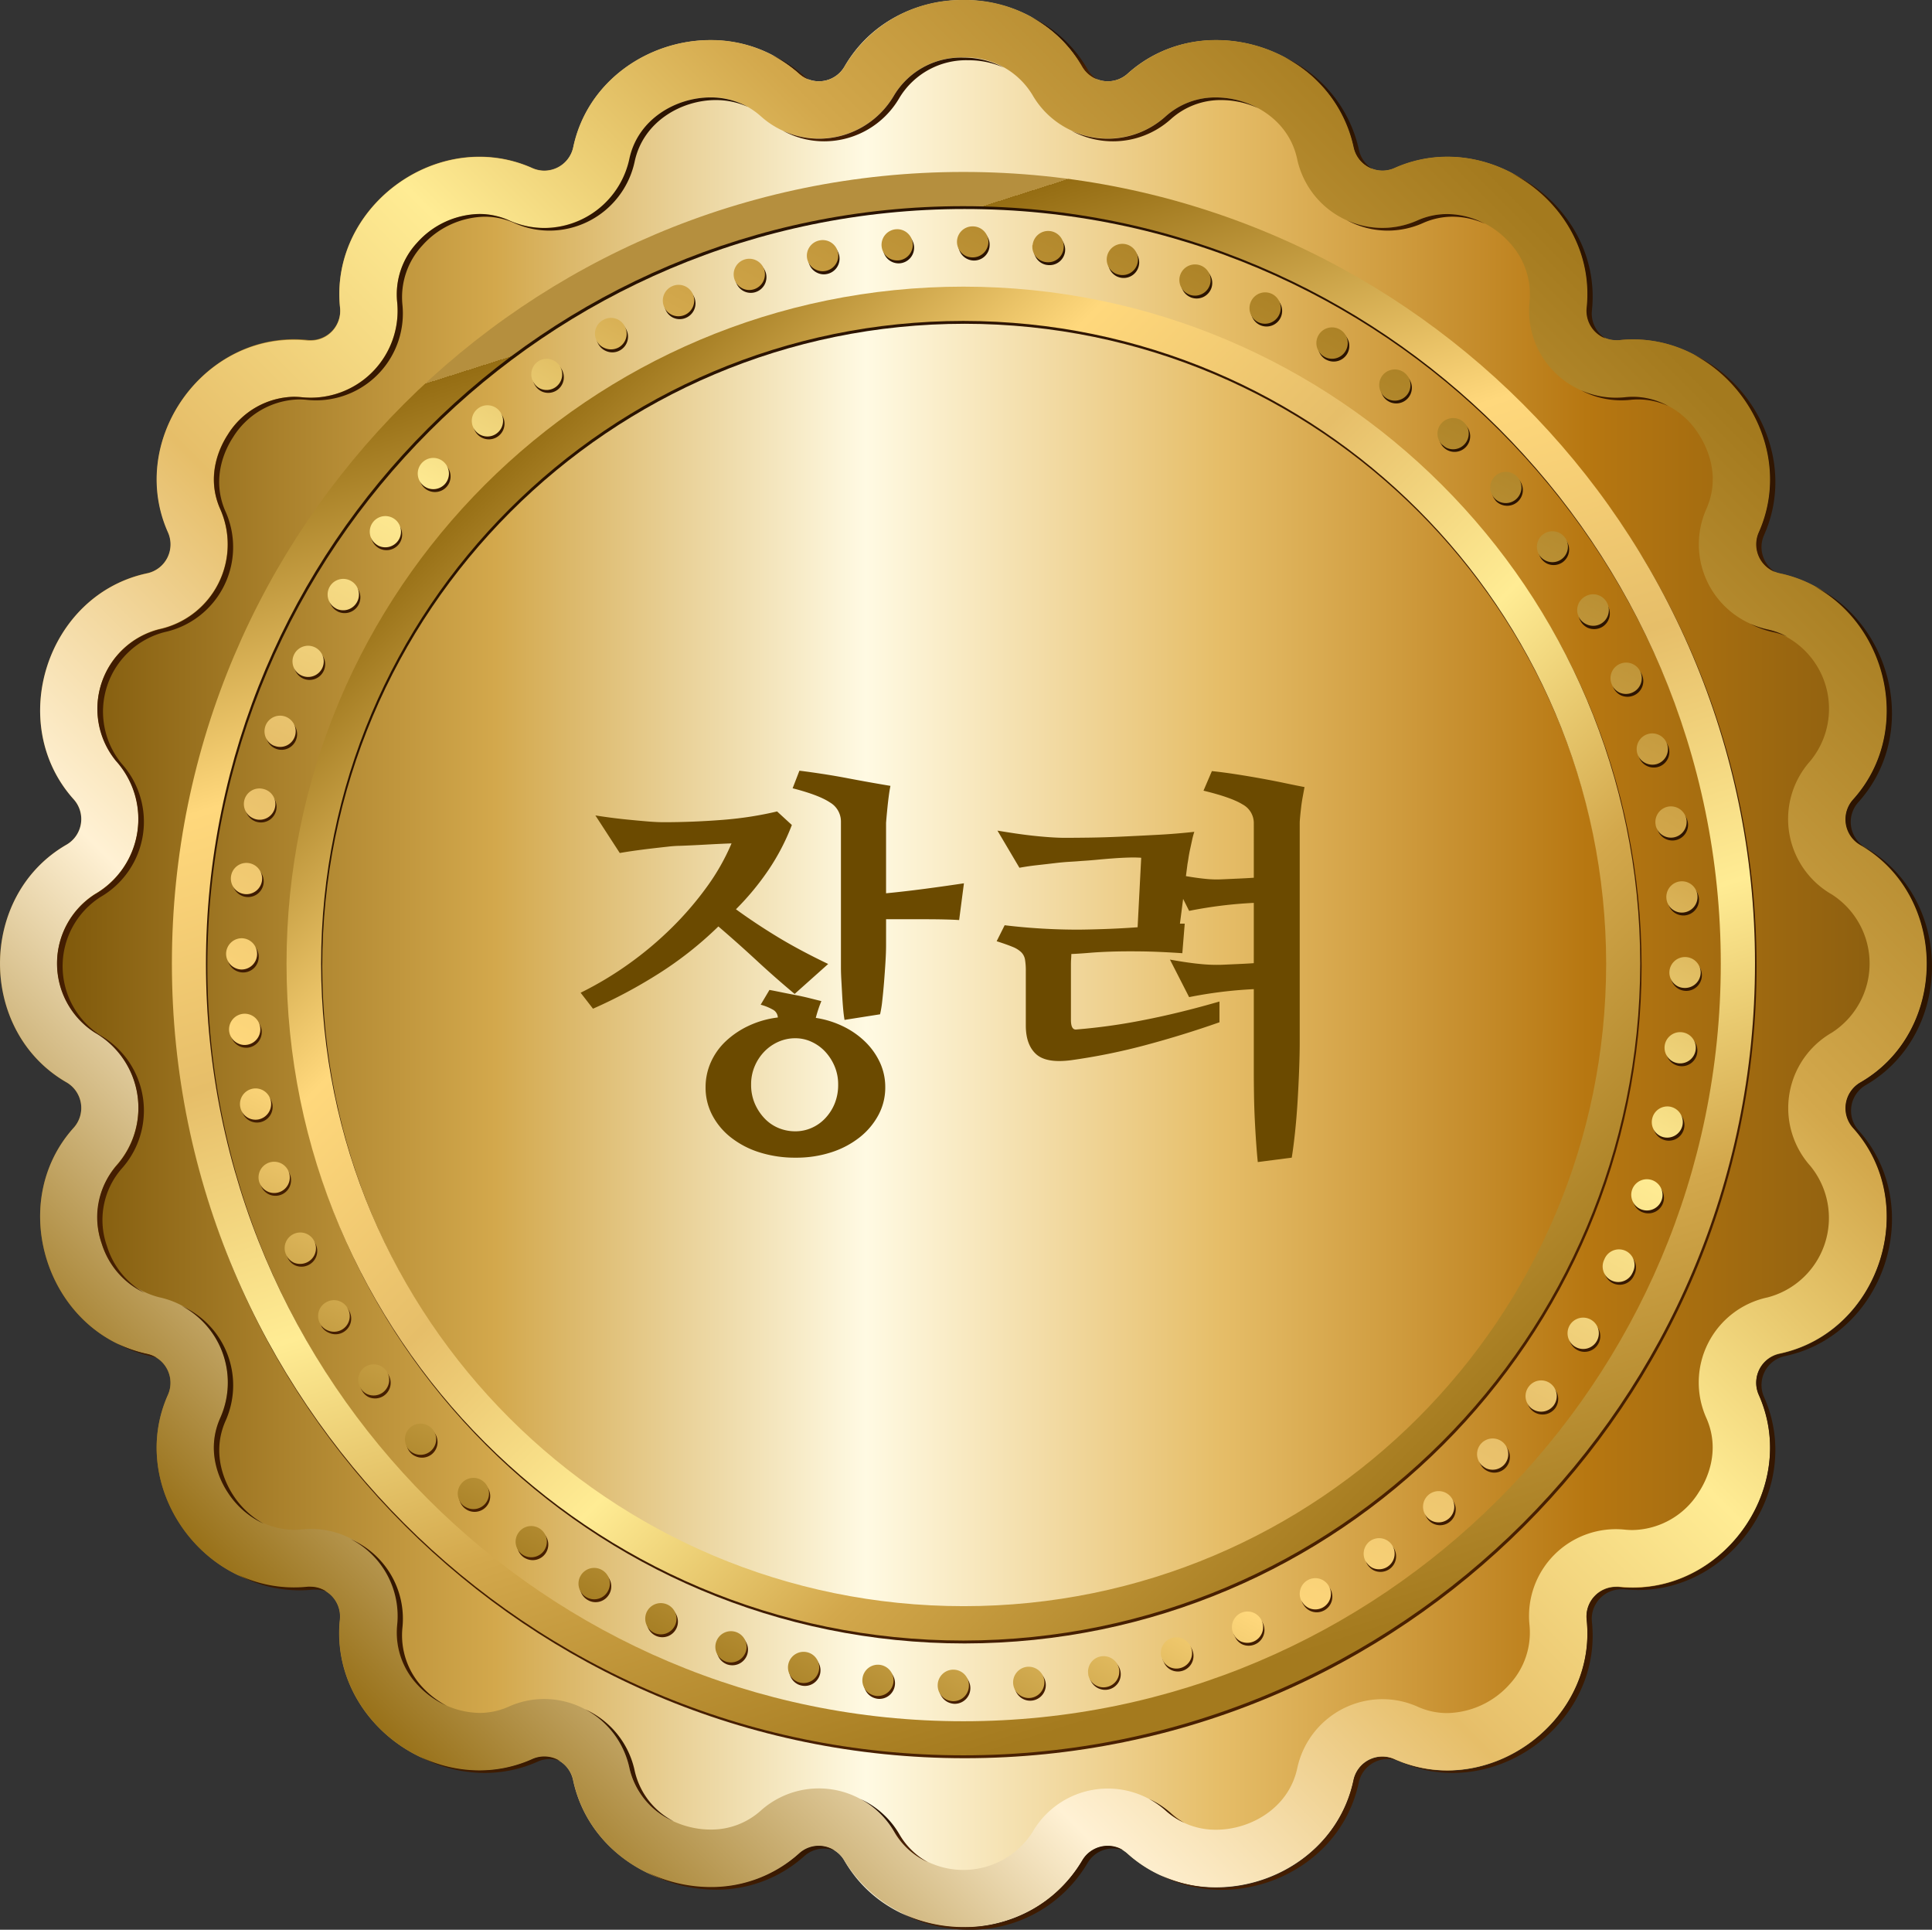 <svg xmlns="http://www.w3.org/2000/svg" xmlns:xlink="http://www.w3.org/1999/xlink" width="637.922" height="637.067" viewBox="0 0 637.922 637.067">
  <rect x="0" y="0" width="637.922" height="637.067" fill="#333333" stroke="none"/>
  <defs>
    <linearGradient id="linear-gradient" y1="0.5" x2="1" y2="0.5" gradientUnits="objectBoundingBox">
      <stop offset="0" stop-color="#724c00"/>
      <stop offset="0.26" stop-color="#d3a84c"/>
      <stop offset="0.45" stop-color="#fffae3"/>
      <stop offset="0.51" stop-color="#f7e6bb"/>
      <stop offset="0.63" stop-color="#e6be69"/>
      <stop offset="0.82" stop-color="#b77711"/>
      <stop offset="1" stop-color="#845a0f"/>
      <stop offset="1" stop-color="#956d13"/>
    </linearGradient>
    <linearGradient id="linear-gradient-2" x1="0.149" y1="0.851" x2="0.839" y2="0.161" gradientUnits="objectBoundingBox">
      <stop offset="0" stop-color="#b58f3e"/>
      <stop offset="0" stop-color="#956d13"/>
      <stop offset="0.23" stop-color="#fff1d4"/>
      <stop offset="0.41" stop-color="#e6be69"/>
      <stop offset="0.59" stop-color="#ffec94"/>
      <stop offset="0.77" stop-color="#d3a84c"/>
      <stop offset="1" stop-color="#a47a1e"/>
    </linearGradient>
    <linearGradient id="linear-gradient-3" x1="0.272" y1="0.632" x2="0.721" y2="0.373" gradientUnits="objectBoundingBox">
      <stop offset="0" stop-color="#492001"/>
      <stop offset="1" stop-color="#281201"/>
    </linearGradient>
    <linearGradient id="linear-gradient-4" x1="0.465" y1="0.537" x2="0.54" y2="0.457" xlink:href="#linear-gradient-3"/>
    <linearGradient id="linear-gradient-5" x1="0.42" y1="0.619" x2="0.579" y2="0.385" xlink:href="#linear-gradient-3"/>
    <linearGradient id="linear-gradient-6" x1="0.39" y1="0.588" x2="0.608" y2="0.416" xlink:href="#linear-gradient-3"/>
    <linearGradient id="linear-gradient-7" x1="0.04" y1="0.673" x2="0.95" y2="0.33" xlink:href="#linear-gradient-3"/>
    <linearGradient id="linear-gradient-8" x1="0.177" y1="1.35" x2="0.812" y2="-0.327" xlink:href="#linear-gradient-3"/>
    <linearGradient id="linear-gradient-9" x1="0.294" y1="1.642" x2="0.699" y2="-0.604" xlink:href="#linear-gradient-3"/>
    <linearGradient id="linear-gradient-10" x1="0.337" y1="0.967" x2="0.658" y2="0.05" xlink:href="#linear-gradient-3"/>
    <linearGradient id="linear-gradient-11" x1="0.22" y1="1.698" x2="0.772" y2="-0.653" xlink:href="#linear-gradient-3"/>
    <linearGradient id="linear-gradient-12" x1="0.255" y1="2.526" x2="0.736" y2="-1.487" xlink:href="#linear-gradient-3"/>
    <linearGradient id="linear-gradient-13" x1="-0.162" y1="0.842" x2="1.121" y2="0.1" xlink:href="#linear-gradient-3"/>
    <linearGradient id="linear-gradient-14" x1="0.219" y1="1.553" x2="0.771" y2="-0.803" xlink:href="#linear-gradient-3"/>
    <linearGradient id="linear-gradient-15" x1="0.257" y1="2.212" x2="0.735" y2="-1.846" xlink:href="#linear-gradient-3"/>
    <linearGradient id="linear-gradient-16" x1="0.295" y1="1.589" x2="0.698" y2="-0.55" xlink:href="#linear-gradient-3"/>
    <linearGradient id="linear-gradient-17" x1="0.178" y1="1.279" x2="0.811" y2="-0.397" xlink:href="#linear-gradient-3"/>
    <linearGradient id="linear-gradient-18" x1="-0.128" y1="0.916" x2="1.121" y2="0.176" xlink:href="#linear-gradient-3"/>
    <linearGradient id="linear-gradient-19" x1="0.485" y1="0.515" x2="0.563" y2="0.432" xlink:href="#linear-gradient-3"/>
    <linearGradient id="linear-gradient-20" x1="0.339" y1="0.936" x2="0.656" y2="0.057" xlink:href="#linear-gradient-3"/>
    <linearGradient id="linear-gradient-21" x1="0.407" y1="0.571" x2="0.628" y2="0.398" xlink:href="#linear-gradient-3"/>
    <linearGradient id="linear-gradient-22" x1="0.291" y1="0.619" x2="0.748" y2="0.359" xlink:href="#linear-gradient-3"/>
    <linearGradient id="linear-gradient-23" x1="0.417" y1="0.624" x2="0.581" y2="0.376" xlink:href="#linear-gradient-3"/>
    <linearGradient id="linear-gradient-24" x1="0.058" y1="0.665" x2="0.972" y2="0.322" xlink:href="#linear-gradient-3"/>
    <linearGradient id="linear-gradient-25" x1="0.646" y1="0.958" x2="0.363" y2="0.069" xlink:href="#linear-gradient-3"/>
    <linearGradient id="linear-gradient-26" x1="0.853" y1="0.853" x2="0.147" y2="0.147" xlink:href="#linear-gradient-3"/>
    <linearGradient id="linear-gradient-27" x1="0.243" y1="0.969" x2="0.759" y2="0.028" xlink:href="#linear-gradient-3"/>
    <linearGradient id="linear-gradient-28" x1="0.646" y1="0.958" x2="0.363" y2="0.069" gradientUnits="objectBoundingBox">
      <stop offset="0" stop-color="#a47a1e"/>
      <stop offset="0.23" stop-color="#d3a84c"/>
      <stop offset="0.41" stop-color="#ffec94"/>
      <stop offset="0.59" stop-color="#e6be69"/>
      <stop offset="0.77" stop-color="#ffd87c"/>
      <stop offset="1" stop-color="#956d13"/>
      <stop offset="1" stop-color="#b58f3e"/>
    </linearGradient>
    <linearGradient id="linear-gradient-29" x1="0.853" y1="0.853" x2="0.147" y2="0.147" xlink:href="#linear-gradient-28"/>
    <linearGradient id="linear-gradient-30" x1="0.243" y1="0.969" x2="0.759" y2="0.028" gradientUnits="objectBoundingBox">
      <stop offset="0" stop-color="#b58f3e"/>
      <stop offset="0" stop-color="#956d13"/>
      <stop offset="0.23" stop-color="#ffd87c"/>
      <stop offset="0.41" stop-color="#e6be69"/>
      <stop offset="0.59" stop-color="#ffec94"/>
      <stop offset="0.77" stop-color="#d3a84c"/>
      <stop offset="1" stop-color="#a47a1e"/>
    </linearGradient>
  </defs>
  <g id="그룹_555" data-name="그룹 555" transform="translate(13605 -4288.111)">
    <g id="그룹_554" data-name="그룹 554" transform="translate(0.136)">
      <path id="패스_514" data-name="패스 514" d="M614.19,357.326c29.319-16.868,29.319-61.6,0-78.485a9.755,9.755,0,0,1-2.359-14.934c22.65-25.1,8.868-67.648-24.246-74.636a9.773,9.773,0,0,1-6.882-13.48c13.8-30.88-12.416-67.063-46.116-63.5a9.755,9.755,0,0,1-10.642-10.642c3.547-33.7-32.618-59.915-63.5-46.116a9.755,9.755,0,0,1-13.48-6.935C439.873,15.52,397.3,1.774,372.278,24.353a9.773,9.773,0,0,1-14.952-2.377c-16.868-29.3-61.6-29.3-78.485,0a9.755,9.755,0,0,1-14.934,2.377C238.808,1.774,196.258,15.52,189.27,48.6a9.755,9.755,0,0,1-13.48,6.864c-30.88-13.781-67.063,12.5-63.5,46.116a9.755,9.755,0,0,1-10.642,10.642c-33.7-3.547-59.915,32.618-46.116,63.5A9.755,9.755,0,0,1,48.67,189.2c-33.15,7.059-46.9,49.61-24.317,74.707a9.755,9.755,0,0,1-2.377,14.934c-29.3,16.885-29.3,61.618,0,78.485a9.773,9.773,0,0,1,2.377,14.952C1.774,397.3,15.52,439.873,48.6,446.967a9.755,9.755,0,0,1,6.864,13.48c-13.782,30.862,12.5,67.063,46.116,63.5a9.755,9.755,0,0,1,10.642,10.642c-3.547,33.7,32.618,59.915,63.5,46.116a9.773,9.773,0,0,1,13.48,6.882c6.988,33.079,49.539,46.9,74.636,24.246a9.737,9.737,0,0,1,14.934,2.359c16.885,29.319,61.618,29.319,78.485,0a9.755,9.755,0,0,1,14.952-2.359c25.1,22.65,67.648,8.868,74.636-24.246a9.773,9.773,0,0,1,13.48-6.882c30.88,13.8,67.063-12.416,63.5-46.116a9.737,9.737,0,0,1,10.642-10.642c33.7,3.547,59.915-32.636,46.116-63.5a9.773,9.773,0,0,1,6.882-13.48c33.2-7.095,47.02-49.663,24.459-74.69a9.773,9.773,0,0,1,2.27-14.952Z" transform="translate(-13605.136 4288.118)" fill="url(#linear-gradient)"/>
      <path id="패스_515" data-name="패스 515" d="M318.092,18.946a25.754,25.754,0,0,1,22.827,12.416,28.68,28.68,0,0,0,43.97,7.041,24.53,24.53,0,0,1,16.637-6.243c11.174,0,23.962,6.988,26.783,20.362A28.84,28.84,0,0,0,456.386,75.26a28.375,28.375,0,0,0,11.721-2.535,24.051,24.051,0,0,1,9.793-2.094,28.379,28.379,0,0,1,20.592,9.525,25.133,25.133,0,0,1,6.563,19.4A28.663,28.663,0,0,0,536.574,131.1a25.959,25.959,0,0,1,2.607-.142A26.357,26.357,0,0,1,561,143.512c2.377,3.671,7.379,13.409,2.412,24.512a28.716,28.716,0,0,0,20.255,39.748,27.1,27.1,0,0,1,14.065,43.455,28.7,28.7,0,0,0,7.095,44.041,27.1,27.1,0,0,1,0,45.654,28.7,28.7,0,0,0-7.095,43.97,27.1,27.1,0,0,1-14.1,43.42,28.7,28.7,0,0,0-20.255,39.73c4.966,11.1,0,20.841-2.412,24.512a26.286,26.286,0,0,1-21.816,12.558,25.911,25.911,0,0,1-2.607-.124,28.663,28.663,0,0,0-31.518,31.518,25.169,25.169,0,0,1-6.563,19.51,28.379,28.379,0,0,1-20.592,9.525,23.781,23.781,0,0,1-9.786-2.109,28.378,28.378,0,0,0-11.657-2.485,28.822,28.822,0,0,0-28.077,22.739c-2.82,13.356-15.608,20.362-26.783,20.362a24.477,24.477,0,0,1-16.673-6.314,28.7,28.7,0,0,0-43.969,7.095,27.1,27.1,0,0,1-45.655,0,28.716,28.716,0,0,0-44.058-7.095,24.424,24.424,0,0,1-16.637,6.261c-11.156,0-23.945-6.988-26.765-20.362a28.822,28.822,0,0,0-28.1-22.739,28.486,28.486,0,0,0-11.653,2.483,23.643,23.643,0,0,1-9.773,2.111,28.379,28.379,0,0,1-20.592-9.525,25.1,25.1,0,0,1-6.563-19.51,28.539,28.539,0,0,0-31.536-31.518,25.632,25.632,0,0,1-2.607.124,26.286,26.286,0,0,1-21.8-12.558c-2.377-3.671-7.379-13.409-2.43-24.512a28.68,28.68,0,0,0-20.238-39.73,27.1,27.1,0,0,1-14.189-43.42,28.68,28.68,0,0,0-6.971-44.04,27.1,27.1,0,0,1,0-45.655A28.68,28.68,0,0,0,38.329,251.1a27.1,27.1,0,0,1,14.189-43.42,28.7,28.7,0,0,0,20.2-39.624c-4.949-11.1,0-20.841,2.43-24.512a26.3,26.3,0,0,1,21.8-12.558,25.681,25.681,0,0,1,2.607.142A28.716,28.716,0,0,0,131.128,99.6a25.062,25.062,0,0,1,6.563-19.4,28.237,28.237,0,0,1,20.592-9.525,23.909,23.909,0,0,1,9.773,2.057,28.5,28.5,0,0,0,11.653,2.5,28.84,28.84,0,0,0,28.1-22.739c2.82-13.374,15.608-20.362,26.765-20.362a24.477,24.477,0,0,1,16.637,6.243A28.7,28.7,0,0,0,295.265,31.4a25.754,25.754,0,0,1,22.827-12.416Zm0-18.943A44.7,44.7,0,0,0,278.84,21.979a9.755,9.755,0,0,1-14.934,2.377,43.331,43.331,0,0,0-29.337-11.139c-20.433,0-40.671,13.462-45.3,35.474a9.791,9.791,0,0,1-9.56,7.716,9.649,9.649,0,0,1-3.92-.851,42.693,42.693,0,0,0-17.506-3.742c-25.47,0-48.9,22.508-45.992,49.876a9.755,9.755,0,0,1-9.667,10.749H101.6a44.884,44.884,0,0,0-4.612-.248c-31.359-.142-54.683,34.143-41.522,63.6a9.755,9.755,0,0,1-6.864,13.48c-33.079,6.988-46.825,49.539-24.246,74.636a9.755,9.755,0,0,1-2.377,14.934c-29.3,16.885-29.3,61.618,0,78.485a9.773,9.773,0,0,1,2.377,14.952C1.774,397.308,15.52,439.876,48.6,446.971a9.755,9.755,0,0,1,6.864,13.48c-13.143,29.39,10.163,63.675,41.522,63.675a45.1,45.1,0,0,0,4.612-.231,6.858,6.858,0,0,1,1.029,0,9.773,9.773,0,0,1,9.667,10.766c-2.909,27.35,20.521,49.876,45.992,49.876a42.711,42.711,0,0,0,17.506-3.76,9.613,9.613,0,0,1,3.92-.834,9.773,9.773,0,0,1,9.56,7.716c4.629,21.923,24.832,35.474,45.3,35.474a43.349,43.349,0,0,0,29.337-11.21,9.755,9.755,0,0,1,14.934,2.359,46.009,46.009,0,0,0,78.485,0,9.773,9.773,0,0,1,14.952-2.359A43.313,43.313,0,0,0,401.6,623.062c20.433,0,40.688-13.462,45.318-35.474a9.755,9.755,0,0,1,13.48-6.882,42.567,42.567,0,0,0,17.506,3.76c25.47,0,48.9-22.526,45.992-49.876a9.755,9.755,0,0,1,9.649-10.766,6.907,6.907,0,0,1,1.046,0,44.777,44.777,0,0,0,4.594.231c31.376,0,54.683-34.285,41.522-63.728a9.773,9.773,0,0,1,6.882-13.48c33.079-6.971,46.9-49.539,24.335-74.565a9.773,9.773,0,0,1,2.359-14.952c29.319-16.868,29.319-61.6,0-78.485a9.755,9.755,0,0,1-2.359-14.934c22.65-25.1,8.868-67.648-24.246-74.636a9.773,9.773,0,0,1-6.882-13.48c13.161-29.443-10.163-63.746-41.522-63.746a44.819,44.819,0,0,0-4.594.248,10.343,10.343,0,0,1-1.047,0,9.755,9.755,0,0,1-9.649-10.749c2.8-27.315-20.61-49.823-46.08-49.823a42.568,42.568,0,0,0-17.506,3.742A9.7,9.7,0,0,1,446.968,48.6c-4.629-21.923-24.832-35.385-45.318-35.385a43.278,43.278,0,0,0-29.319,11.139,9.773,9.773,0,0,1-14.952-2.377A44.661,44.661,0,0,0,318.092,0Z" transform="translate(-13605.136 4288.115)" fill="url(#linear-gradient-2)"/>
      <path id="패스_516" data-name="패스 516" d="M97,341.492a29.744,29.744,0,0,1-8.106-6.208,25.151,25.151,0,0,1-6.563-19.51A28.645,28.645,0,0,0,65.32,286.49a28.556,28.556,0,0,1,15.271,28.379,25.1,25.1,0,0,0,6.563,19.511A29.442,29.442,0,0,0,97,341.492Z" transform="translate(-13554.599 4509.77)" fill="url(#linear-gradient-3)"/>
      <path id="패스_517" data-name="패스 517" d="M182.465,355.7a24.3,24.3,0,0,1-9.383-9.134A28.574,28.574,0,0,0,160.17,334.84a28.379,28.379,0,0,1,11.174,10.855A24.352,24.352,0,0,0,182.465,355.7Z" transform="translate(-13481.215 4547.177)" fill="url(#linear-gradient-4)"/>
      <path id="패스_518" data-name="패스 518" d="M225.518,342.7a23.849,23.849,0,0,1-4.31-3.1,28.66,28.66,0,0,0-7.308-4.771,28.624,28.624,0,0,1,5.5,3.867,23.656,23.656,0,0,0,6.119,4.009Z" transform="translate(-13439.646 4547.162)" fill="url(#linear-gradient-5)"/>
      <path id="패스_519" data-name="패스 519" d="M138.211,355.139a24.831,24.831,0,0,1-12.93-16.8,28.787,28.787,0,0,0-16.371-20.2,28.715,28.715,0,0,1,14.633,19.333,25.08,25.08,0,0,0,14.668,17.666Z" transform="translate(-13520.874 4534.257)" fill="url(#linear-gradient-6)"/>
      <path id="패스_520" data-name="패스 520" d="M60.884,314.947a28.238,28.238,0,0,1-10.11-9.507c-2.377-3.672-7.379-13.409-2.412-24.512A28.68,28.68,0,0,0,33.8,243.06a28.61,28.61,0,0,1,12.771,37c-4.949,11.1,0,20.841,2.43,24.512a28.13,28.13,0,0,0,11.884,10.376Z" transform="translate(-13578.985 4476.169)" fill="url(#linear-gradient-7)"/>
      <path id="패스_521" data-name="패스 521" d="M159.364,38.359A28.734,28.734,0,0,0,184.2,24.01a25.754,25.754,0,0,1,22.827-12.416,28.378,28.378,0,0,1,11.706,2.465,27.811,27.811,0,0,0-13.444-3.335,25.754,25.754,0,0,0-22.827,12.416A28.751,28.751,0,0,1,157.626,37.49a28.521,28.521,0,0,1-11.866-2.607A28.379,28.379,0,0,0,159.364,38.359Z" transform="translate(-13492.364 4296.407)" fill="url(#linear-gradient-8)"/>
      <path id="패스_522" data-name="패스 522" d="M307.572,75.949a28.935,28.935,0,0,0,3.03-.159,25.683,25.683,0,0,1,2.61-.142,24.141,24.141,0,0,1,9.95,2.2,24.282,24.282,0,0,0-11.706-3.068,25.958,25.958,0,0,0-2.607.142,28.379,28.379,0,0,1-14.509-2.27A28.379,28.379,0,0,0,307.572,75.949Z" transform="translate(-13377.41 4344.326)" fill="url(#linear-gradient-9)"/>
      <path id="패스_523" data-name="패스 523" d="M325.86,116.11a29.16,29.16,0,0,0,7.432,2.731,22.742,22.742,0,0,1,4.771,1.543,23.162,23.162,0,0,0-6.509-2.412,29.3,29.3,0,0,1-5.694-1.862Z" transform="translate(-13353.024 4377.95)" fill="url(#linear-gradient-10)"/>
      <path id="패스_524" data-name="패스 524" d="M213.214,32.622a28.518,28.518,0,0,0,19.135-7.375A24.548,24.548,0,0,1,249.007,19a29.478,29.478,0,0,1,12.1,2.678,29.638,29.638,0,0,0-13.852-3.547,24.53,24.53,0,0,0-16.673,6.243A28.574,28.574,0,0,1,211.4,31.753a28.822,28.822,0,0,1-11.955-2.625A28.822,28.822,0,0,0,213.214,32.622Z" transform="translate(-13450.825 4302.144)" fill="url(#linear-gradient-11)"/>
      <path id="패스_525" data-name="패스 525" d="M264.212,45.3a28.5,28.5,0,0,0,11.653-2.5,23.963,23.963,0,0,1,9.773-2.093,26.6,26.6,0,0,1,10.748,2.377,26.889,26.889,0,0,0-12.416-3.246,24.051,24.051,0,0,0-9.862,2.057,28.379,28.379,0,0,1-23.359,0A28.5,28.5,0,0,0,264.212,45.3Z" transform="translate(-13411.135 4318.941)" fill="url(#linear-gradient-12)"/>
      <path id="패스_526" data-name="패스 526" d="M39.534,412.81a26.729,26.729,0,0,1-12.416-15.431A25.754,25.754,0,0,1,31.942,371.8a28.7,28.7,0,0,0-6.988-44.04,27.1,27.1,0,0,1,0-45.655,28.7,28.7,0,0,0,6.988-44.04,27.1,27.1,0,0,1,14.189-43.42A28.716,28.716,0,0,0,66.281,154.9c-4.966-11.1,0-20.841,2.412-24.512a26.321,26.321,0,0,1,21.816-12.558,25.338,25.338,0,0,1,2.59.142,29.292,29.292,0,0,0,3.051.16,28.7,28.7,0,0,0,28.5-31.7,25.133,25.133,0,0,1,6.563-19.4,28.379,28.379,0,0,1,20.592-9.525A24.051,24.051,0,0,1,161.6,59.6a28.379,28.379,0,0,0,11.653,2.5,28.822,28.822,0,0,0,28.077-22.739C204.149,25.988,216.937,19,228.111,19a25.63,25.63,0,0,1,10.642,2.27,25.186,25.186,0,0,0-12.416-3.139c-11.156,0-23.945,6.988-26.765,20.362a28.84,28.84,0,0,1-28.1,22.739,28.5,28.5,0,0,1-11.635-2.536,23.909,23.909,0,0,0-9.773-2.093,28.237,28.237,0,0,0-20.592,9.525,25.062,25.062,0,0,0-6.563,19.4A28.68,28.68,0,0,1,91.378,117.1a25.677,25.677,0,0,0-2.607-.142,26.3,26.3,0,0,0-21.8,12.558c-2.377,3.672-7.379,13.409-2.465,24.512a28.7,28.7,0,0,1-20.238,39.748A27.1,27.1,0,0,0,30.08,237.2a28.68,28.68,0,0,1-6.971,44.04,27.1,27.1,0,0,0,0,45.655,28.68,28.68,0,0,1,7.077,43.97,25.842,25.842,0,0,0-4.824,25.576A26.446,26.446,0,0,0,39.534,412.81Z" transform="translate(-13596.922 4302.145)" fill="url(#linear-gradient-13)"/>
      <path id="패스_527" data-name="패스 527" d="M177.177,343.55a9.613,9.613,0,0,0-6.492,2.483,43.35,43.35,0,0,1-29.337,11.139,48.28,48.28,0,0,1-20.858-4.842,48.084,48.084,0,0,0,22.614,5.711A43.313,43.313,0,0,0,172.423,346.9a9.72,9.72,0,0,1,9.95-1.774,9.684,9.684,0,0,0-5.2-1.578Z" transform="translate(-13511.915 4553.916)" fill="url(#linear-gradient-14)"/>
      <path id="패스_528" data-name="패스 528" d="M119.177,326.93a9.615,9.615,0,0,0-3.92.834,42.71,42.71,0,0,1-17.506,3.76,45.424,45.424,0,0,1-19.51-4.487,45.778,45.778,0,0,0,21.284,5.321,42.907,42.907,0,0,0,17.506-3.742,9.418,9.418,0,0,1,7.325-.213,9.685,9.685,0,0,0-5.179-1.472Z" transform="translate(-13544.603 4541.058)" fill="url(#linear-gradient-15)"/>
      <path id="패스_529" data-name="패스 529" d="M68.312,297.032a6.841,6.841,0,0,0-1.029,0,45.138,45.138,0,0,1-4.612.231A42.94,42.94,0,0,1,44.35,293.13a42.941,42.941,0,0,0,20.078,5.09,44.792,44.792,0,0,0,4.594-.231,10.354,10.354,0,0,1,1.046,0,9.809,9.809,0,0,1,3.388.621,9.614,9.614,0,0,0-5.144-1.579Z" transform="translate(-13570.823 4514.907)" fill="url(#linear-gradient-16)"/>
      <path id="패스_530" data-name="패스 530" d="M236.009,343.55a9.737,9.737,0,0,0-8.46,4.842,44.644,44.644,0,0,1-39.234,21.994A47.27,47.27,0,0,1,167.74,365.7a47.162,47.162,0,0,0,22.313,5.552A44.679,44.679,0,0,0,229.3,349.261a9.791,9.791,0,0,1,11.83-4.239,9.6,9.6,0,0,0-5.126-1.472Z" transform="translate(-13475.358 4553.916)" fill="url(#linear-gradient-17)"/>
      <path id="패스_531" data-name="패스 531" d="M448.831,273.828c29.3-16.868,29.3-61.6,0-78.485a9.755,9.755,0,0,1-2.377-14.934c20.255-22.437,11.352-58.8-14.4-71.249,24.406,13.214,32.458,48.457,12.664,70.38a9.755,9.755,0,0,0,2.359,14.934c29.319,16.885,29.319,61.618,0,78.485a9.773,9.773,0,0,0-2.359,14.952c22.65,25.1,8.868,67.648-24.246,74.636a9.773,9.773,0,0,0-6.882,13.48c13.161,29.443-10.145,63.728-41.522,63.728a44.773,44.773,0,0,1-4.594-.231,6.9,6.9,0,0,0-1.047,0,9.755,9.755,0,0,0-9.649,10.766c2.909,27.35-20.521,49.876-45.991,49.876a42.567,42.567,0,0,1-17.506-3.76,9.755,9.755,0,0,0-13.48,6.882c-4.629,21.923-24.832,35.474-45.318,35.474A44.341,44.341,0,0,1,216,534.56a44.092,44.092,0,0,0,20.238,4.878c20.433,0,40.67-13.462,45.3-35.473a9.791,9.791,0,0,1,9.56-7.716,9.366,9.366,0,0,1,3.92.851,42.975,42.975,0,0,0,17.506,3.742c25.47,0,48.9-22.508,45.991-49.876a9.755,9.755,0,0,1,9.667-10.748h1.029a44.878,44.878,0,0,0,4.612.231c31.359,0,54.665-34.285,41.522-63.728a9.755,9.755,0,0,1,6.864-13.48c33.079-6.988,46.914-49.539,24.246-74.637a9.773,9.773,0,0,1,2.377-14.775Z" transform="translate(-13438.021 4372.573)" fill="url(#linear-gradient-18)"/>
      <path id="패스_532" data-name="패스 532" d="M208.841,19.554a9.649,9.649,0,0,0,5,4.221,9.49,9.49,0,0,1-3.246-3.352A42.888,42.888,0,0,0,191.92,3.13a42.817,42.817,0,0,1,16.921,16.424Z" transform="translate(-13456.65 4290.54)" fill="url(#linear-gradient-19)"/>
      <path id="패스_533" data-name="패스 533" d="M31.694,253.478a43.281,43.281,0,0,1-9.844-3.388,42.8,42.8,0,0,0,11.582,4.257,9.263,9.263,0,0,1,1.454.443,9.632,9.632,0,0,0-3.193-1.312Z" transform="translate(-13588.23 4481.608)" fill="url(#linear-gradient-20)"/>
      <path id="패스_534" data-name="패스 534" d="M261.9,40.336a9.684,9.684,0,0,0,6.155,7.095,9.649,9.649,0,0,1-4.417-6.208A43.987,43.987,0,0,0,239.2,10.68a43.881,43.881,0,0,1,22.7,29.656Z" transform="translate(-13420.071 4296.381)" fill="url(#linear-gradient-21)"/>
      <path id="패스_535" data-name="패스 535" d="M306.217,76.684a9.738,9.738,0,0,0,6.261,10.145,9.7,9.7,0,0,1-4.523-9.241c2.129-20.06-9.9-37.513-26.605-45.388C297.136,40.412,308.274,57.333,306.217,76.684Z" transform="translate(-13387.461 4313.031)" fill="url(#linear-gradient-22)"/>
      <path id="패스_536" data-name="패스 536" d="M152.759,16.446a10.037,10.037,0,0,0,3.1,1.88,12.413,12.413,0,0,1-1.366-1.011A42.267,42.267,0,0,0,143.66,10.22a42.249,42.249,0,0,1,9.1,6.226Z" transform="translate(-13493.988 4296.025)" fill="url(#linear-gradient-23)"/>
      <path id="패스_537" data-name="패스 537" d="M336.754,124.727a9.773,9.773,0,0,0,5.427,13.037A9.755,9.755,0,0,1,338.51,125.6c10.411-23.306-2.022-49.663-23.2-59.6C335.406,76.642,346.881,102.077,336.754,124.727Z" transform="translate(-13361.187 4339.181)" fill="url(#linear-gradient-24)"/>
      <path id="패스_538" data-name="패스 538" d="M293.617,555.292c-144.129,0-261.387-117.276-261.387-261.405S149.488,32.5,293.617,32.5,555.058,149.758,555.058,293.887,437.764,555.292,293.617,555.292Zm0-511.441c-137.85,0-250.089,112.168-250.089,250.089S155.7,544.029,293.617,544.029,543.706,431.862,543.706,293.94,431.5,43.852,293.617,43.852Z" transform="translate(-13580.2 4313.263)" fill="url(#linear-gradient-25)"/>
      <path id="패스_539" data-name="패스 539" d="M277.084,500.857C153.657,500.857,53.6,400.8,53.6,277.374S153.657,53.89,277.084,53.89,500.568,153.947,500.568,277.374C500.411,400.736,400.446,500.7,277.084,500.857Zm0-435.669c-117.167,0-212.15,94.983-212.15,212.15s94.983,212.15,212.15,212.15,212.15-94.983,212.15-212.15c-.127-117.115-95.035-212.023-212.15-212.15Z" transform="translate(-13563.666 4329.812)" fill="url(#linear-gradient-26)"/>
      <path id="패스_540" data-name="패스 540" d="M183.748,507.04Zm-2.519-6.846a5.161,5.161,0,0,1,6.846-2.519h0a5.179,5.179,0,0,1,2.536,6.846h0a5.144,5.144,0,0,1-6.846,2.519h0a5.179,5.179,0,0,1-2.536-6.846Zm-20.007-5a5.126,5.126,0,0,1-1.774-7.095h0a5.144,5.144,0,0,1,7.095-1.774h0a5.126,5.126,0,0,1,1.774,7.095h0a5.144,5.144,0,0,1-6.58,2.057h0Zm42.959,14.775a5.161,5.161,0,0,1,6.545-3.228h0a5.179,5.179,0,0,1,3.21,6.563h0a5.179,5.179,0,0,1-6.545,3.21h0a2.466,2.466,0,0,1-.5-.213h0A5.162,5.162,0,0,1,204.181,509.967Zm-64.136-28.911A5.144,5.144,0,0,1,139,473.837h0a5.108,5.108,0,0,1,7.2-1.046h0a5.144,5.144,0,0,1,1.046,7.219h0a5.126,5.126,0,0,1-6.279,1.579h0a4.313,4.313,0,0,1-.922-.532Zm87.921,36.254a5.161,5.161,0,0,1,6.172-3.9h0a5.179,5.179,0,0,1,3.884,6.19h0a5.161,5.161,0,0,1-6.172,3.867h0a5.828,5.828,0,0,1-1.029-.337h0A5.144,5.144,0,0,1,227.966,517.31ZM120.445,464.756a5.179,5.179,0,0,1-.3-7.29h0a5.2,5.2,0,0,1,7.29-.284h0a5.161,5.161,0,0,1,.3,7.29h0a5.179,5.179,0,0,1-5.96,1.188h0A5.888,5.888,0,0,1,120.445,464.756ZM252.5,522.081a5.126,5.126,0,0,1,5.711-4.505h0a5.161,5.161,0,0,1,4.505,5.747h0A5.161,5.161,0,0,1,257,527.846h0a5.8,5.8,0,0,1-1.543-.443h0A5.161,5.161,0,0,1,252.5,522.081ZM102.673,446.5a5.179,5.179,0,0,1,.479-7.272h0a5.161,5.161,0,0,1,7.29.479h0a5.179,5.179,0,0,1-.479,7.272h0a5.162,5.162,0,0,1-5.569.78h0a4.9,4.9,0,0,1-1.72-1.259Zm174.654,77.758a5.144,5.144,0,0,1,5.232-5.073h0a5.126,5.126,0,0,1,5.073,5.232h0a5.162,5.162,0,0,1-5.215,5.09h0a5.5,5.5,0,0,1-2.093-.5h0A5.179,5.179,0,0,1,277.328,524.263Zm-190.4-97.854a5.161,5.161,0,0,1,1.259-7.095h0a5.144,5.144,0,0,1,7.095,1.242h0a5.161,5.161,0,0,1-1.242,7.2h0a5.179,5.179,0,0,1-5.144.461h0A5.108,5.108,0,0,1,86.923,426.409Zm215.325,97.375a5.161,5.161,0,0,1,4.682-5.6h0a5.144,5.144,0,0,1,5.587,4.647h0a5.144,5.144,0,0,1-4.665,5.623h0a5.055,5.055,0,0,1-2.625-.443h0a5.179,5.179,0,0,1-2.98-4.168ZM73.443,404.859a5.144,5.144,0,0,1,1.969-7.095h0a5.126,5.126,0,0,1,7.095,1.987h0a5.161,5.161,0,0,1-1.969,7.095h0a5.144,5.144,0,0,1-4.683.177h0a5.161,5.161,0,0,1-2.483-2.111ZM327.079,520.733a5.161,5.161,0,0,1,4.044-6.066h0a5.161,5.161,0,0,1,6.066,4.062h0a5.144,5.144,0,0,1-4.044,6.066h0a5.2,5.2,0,0,1-3.175-.372h0a5.2,5.2,0,0,1-2.962-3.636ZM62.127,382.067a5.161,5.161,0,0,1,2.661-6.793h0a5.144,5.144,0,0,1,6.775,2.7h0a5.161,5.161,0,0,1-2.7,6.775h0a5.179,5.179,0,0,1-4.2,0h0A5.126,5.126,0,0,1,62.127,382.067ZM351.237,515.2a5.144,5.144,0,0,1,3.388-6.456h0a5.179,5.179,0,0,1,6.456,3.423h0a5.143,5.143,0,0,1-3.388,6.438h0a5.108,5.108,0,0,1-3.707-.248h0a5.09,5.09,0,0,1-2.678-3.175ZM53.258,358.176a5.179,5.179,0,0,1,3.405-6.474h0a5.161,5.161,0,0,1,6.438,3.405h0a5.144,5.144,0,0,1-3.388,6.456h0a5.162,5.162,0,0,1-3.689-.248h0a5.09,5.09,0,0,1-2.714-3.157ZM374.845,507.165a5.144,5.144,0,0,1,2.7-6.776h0a5.179,5.179,0,0,1,6.775,2.714h0a5.144,5.144,0,0,1-2.7,6.776h0a5.179,5.179,0,0,1-4.2,0h0a5,5,0,0,1-2.519-2.785ZM47.051,333.468h0a5.126,5.126,0,0,1,4.026-6.066h0a5.161,5.161,0,0,1,6.084,4.062h0a5.161,5.161,0,0,1-4.062,6.048h0a5.144,5.144,0,0,1-3.157-.372h0a5.126,5.126,0,0,1-2.891-3.671ZM397.512,496.647a5.126,5.126,0,0,1,1.987-7.006h0a5.126,5.126,0,0,1,7.006,1.987h0a5.144,5.144,0,0,1-1.987,7.006h0a5.144,5.144,0,0,1-4.683.177h0a5.162,5.162,0,0,1-2.324-2.235ZM43.361,308.264a5.2,5.2,0,0,1,4.665-5.623h0a5.179,5.179,0,0,1,5.623,4.665h0a5.2,5.2,0,0,1-4.665,5.587h0a5.179,5.179,0,0,1-2.625-.461h0A5.215,5.215,0,0,1,43.361,308.264ZM418.9,483.77a5.2,5.2,0,0,1,1.259-7.2h0a5.144,5.144,0,0,1,7.095,1.259h0a5.144,5.144,0,0,1-1.224,7.183h0a5.179,5.179,0,0,1-5.144.461h0a5.553,5.553,0,0,1-1.987-1.7ZM42.35,282.83h0a5.179,5.179,0,0,1,5.232-5.108h0a5.144,5.144,0,0,1,5.073,5.321h0a5.144,5.144,0,0,1-5.215,5.02h0a5.321,5.321,0,0,1-2.093-.479h0A5.144,5.144,0,0,1,42.35,282.83ZM438.857,468.782a5.144,5.144,0,0,1,.479-7.272h0a5.179,5.179,0,0,1,7.29.479h0a5.144,5.144,0,0,1-.5,7.272h0a5.144,5.144,0,0,1-5.552.816h0A4.842,4.842,0,0,1,438.857,468.782ZM44.018,257.4a5.179,5.179,0,0,1,5.729-4.523h0a5.161,5.161,0,0,1,4.523,5.729h0a5.161,5.161,0,0,1-5.747,4.523h0a4.682,4.682,0,0,1-1.543-.443h0a5.144,5.144,0,0,1-2.962-5.286Zm413.09,194.413a5.2,5.2,0,0,1-.284-7.29h0a5.144,5.144,0,0,1,7.29-.3h0a5.161,5.161,0,0,1,.3,7.29h0a5.126,5.126,0,0,1-5.96,1.188h0A5.323,5.323,0,0,1,457.108,451.808ZM48.363,232.28a5.144,5.144,0,0,1,6.172-3.867h0a5.126,5.126,0,0,1,3.884,6.155h0a5.144,5.144,0,0,1-6.19,3.831h0a4.293,4.293,0,0,1-1.011-.355h0a5.144,5.144,0,0,1-2.856-5.764ZM473.5,432.989a5.179,5.179,0,0,1-1.046-7.236h0a5.179,5.179,0,0,1,7.219-1.047h0a5.215,5.215,0,0,1,1.047,7.237h0a5.2,5.2,0,0,1-6.314,1.579h0A4.648,4.648,0,0,1,473.5,432.989ZM55.3,207.732a5.161,5.161,0,0,1,6.563-3.21h0a5.144,5.144,0,0,1,3.193,6.545h0a5.126,5.126,0,0,1-6.527,3.21h0l-.5-.2h0a5.179,5.179,0,0,1-2.731-6.3ZM487.793,412.557a5.179,5.179,0,0,1-1.774-7.095h0a5.161,5.161,0,0,1,7.095-1.774h0a5.161,5.161,0,0,1,1.774,7.095h0a5.161,5.161,0,0,1-6.58,2.057h0ZM64.787,184.142a5.161,5.161,0,0,1,6.811-2.5h0a5.144,5.144,0,0,1,2.519,6.846h0a5.161,5.161,0,0,1-6.846,2.519h0a5.179,5.179,0,0,1-2.483-6.864Zm432.565,199.7.106-.213h0a1.614,1.614,0,0,1,.124-.248h0a5.161,5.161,0,0,1,6.829-2.554h0a5.2,5.2,0,0,1,2.536,6.864h0l-.124.231h0a1.046,1.046,0,0,1-.106.248h0a5.161,5.161,0,0,1-6.846,2.519h0a5.179,5.179,0,0,1-2.519-6.846ZM78.391,168.676a5.179,5.179,0,0,1-1.774-7.095h0a5.144,5.144,0,0,1,7.095-1.774h0a5.179,5.179,0,0,1,1.774,7.095h0a5.2,5.2,0,0,1-6.616,2.057h0Zm428.2,192.107a5.2,5.2,0,0,1,6.563-3.228h0a5.179,5.179,0,0,1,3.228,6.545h0a5.161,5.161,0,0,1-6.563,3.21h0l-.5-.177h0a5.2,5.2,0,0,1-2.732-6.35ZM91.783,147.622a5.144,5.144,0,0,1-1.046-7.219h0a5.161,5.161,0,0,1,7.219-1.046h0A5.179,5.179,0,0,1,99,146.575h0a5.179,5.179,0,0,1-6.314,1.6h0A4.735,4.735,0,0,1,91.783,147.622Zm421.444,189.66a5.144,5.144,0,0,1,6.155-3.884h0a5.144,5.144,0,0,1,3.9,6.172h0a5.144,5.144,0,0,1-6.155,3.9h0a7.766,7.766,0,0,1-1.029-.355h0a5.179,5.179,0,0,1-2.873-5.835ZM107.356,128.094a5.179,5.179,0,0,1-.3-7.29h0a5.144,5.144,0,0,1,7.29-.266h0a5.126,5.126,0,0,1,.3,7.254h0a5.161,5.161,0,0,1-5.96,1.188h0A4.843,4.843,0,0,1,107.356,128.094ZM517.413,313.266h0a5.144,5.144,0,0,1,5.729-4.523h0a5.144,5.144,0,0,1,4.505,5.729h0a5.126,5.126,0,0,1-5.711,4.505h0a5.217,5.217,0,0,1-1.579-.443h0a5.162,5.162,0,0,1-3-5.268ZM124.791,110.321a5.126,5.126,0,0,1,.479-7.29h0a5.161,5.161,0,0,1,7.272.479h0a5.144,5.144,0,0,1-.5,7.272h0a5.126,5.126,0,0,1-5.552.8h0A5.127,5.127,0,0,1,124.791,110.321ZM518.85,288.913a5.161,5.161,0,0,1,5.215-5.09h0a5.161,5.161,0,0,1,5.108,5.215h0a5.179,5.179,0,0,1-5.215,5.108h0a5.321,5.321,0,0,1-2.111-.479h0a5.179,5.179,0,0,1-3-4.753ZM144.035,94.447a5.126,5.126,0,0,1,1.242-7.095h0a5.126,5.126,0,0,1,7.183,1.224h0a5.161,5.161,0,0,1-1.242,7.2h0a5.161,5.161,0,0,1-5.144.461h0A5.321,5.321,0,0,1,144.035,94.447ZM517.927,264.561a5.2,5.2,0,0,1,4.647-5.64h0a5.179,5.179,0,0,1,5.623,4.665h0a5.179,5.179,0,0,1-4.647,5.64h0a5.32,5.32,0,0,1-2.661-.461h0a5.2,5.2,0,0,1-2.962-4.2ZM164.858,80.719a5.144,5.144,0,0,1,1.969-7.095h0a5.161,5.161,0,0,1,7.095,1.969h0a5.179,5.179,0,0,1-1.987,7.095h0a5.144,5.144,0,0,1-4.682.177h0a5.161,5.161,0,0,1-2.394-2.146ZM514.4,240.35a5.144,5.144,0,0,1,4.026-6.066h0a5.179,5.179,0,0,1,6.084,4.044h0a5.161,5.161,0,0,1-4.062,6.066h0a5.144,5.144,0,0,1-3.157-.373h0a5.161,5.161,0,0,1-2.891-3.6ZM186.976,69.208a5.126,5.126,0,0,1,2.714-6.758h0a5.144,5.144,0,0,1,6.775,2.7h0a5.179,5.179,0,0,1-2.7,6.775h0a5.144,5.144,0,0,1-4.221,0h0A5.055,5.055,0,0,1,186.976,69.208ZM508.35,216.778a5.2,5.2,0,0,1,3.388-6.456h0a5.144,5.144,0,0,1,6.456,3.405h0a5.144,5.144,0,0,1-3.37,6.456h0a5.215,5.215,0,0,1-3.707-.248h0a5.179,5.179,0,0,1-2.767-3.157ZM210.229,60.091a5.161,5.161,0,0,1,3.405-6.474h0A5.161,5.161,0,0,1,220.073,57h0a5.161,5.161,0,0,1-3.388,6.456h0a5.108,5.108,0,0,1-3.707-.231h0A5.161,5.161,0,0,1,210.229,60.091ZM499.942,193.9a5.144,5.144,0,0,1,2.7-6.775h0a5.161,5.161,0,0,1,6.775,2.714h0a5.161,5.161,0,0,1-2.7,6.758h0a5.215,5.215,0,0,1-4.221,0h0a5.161,5.161,0,0,1-2.59-2.7ZM234.209,53.4a5.161,5.161,0,0,1,4.062-6.066h0a5.144,5.144,0,0,1,6.066,4.044h0a5.161,5.161,0,0,1-4.062,6.1h0a4.913,4.913,0,0,1-3.157-.372h0A5.108,5.108,0,0,1,234.209,53.4ZM489.087,172.01a5.179,5.179,0,0,1,2-7.006h0a5.126,5.126,0,0,1,7.006,1.969h0a5.179,5.179,0,0,1-1.969,7.095h0a5.321,5.321,0,0,1-4.7.177h0a5.321,5.321,0,0,1-2.341-2.235ZM258.81,49.254a5.144,5.144,0,0,1,4.629-5.6h0a5.161,5.161,0,0,1,5.6,4.647h0a5.161,5.161,0,0,1-4.612,5.64h0a5.126,5.126,0,0,1-2.661-.461h0A5.144,5.144,0,0,1,258.81,49.254ZM476.086,151.382a5.144,5.144,0,0,1,1.242-7.095h0a5.144,5.144,0,0,1,7.095,1.242h0a5.144,5.144,0,0,1-1.224,7.095h0a5.161,5.161,0,0,1-5.144.461h0A5.321,5.321,0,0,1,476.086,151.382ZM283.677,47.711a5.179,5.179,0,0,1,5.215-5.09h0A5.179,5.179,0,0,1,294,47.941h0a5.144,5.144,0,0,1-5.215,5.09h0a5.179,5.179,0,0,1-2.093-.479h0A5.162,5.162,0,0,1,283.677,47.711Zm177.368,84.516a5.161,5.161,0,0,1,.461-7.29h0a5.2,5.2,0,0,1,7.29.479h0a5.179,5.179,0,0,1-.5,7.29h0a5.162,5.162,0,0,1-5.552.816h0a5,5,0,0,1-1.756-1.295ZM308.668,48.863a5.161,5.161,0,0,1,5.729-4.523h0a5.161,5.161,0,0,1,4.505,5.729h0a5.144,5.144,0,0,1-5.8,4.434h0a4.63,4.63,0,0,1-1.561-.426h0a5.126,5.126,0,0,1-2.927-5.286Zm135.35,65.963a5.126,5.126,0,0,1-.284-7.29h0a5.161,5.161,0,0,1,7.272-.3h0a5.161,5.161,0,0,1,.284,7.308h0a5.144,5.144,0,0,1-5.96,1.171h0a4.9,4.9,0,0,1-1.366-.958ZM333.269,52.482a5.161,5.161,0,0,1,6.172-3.9h0a5.2,5.2,0,0,1,3.813,6.19h0a5.126,5.126,0,0,1-6.155,3.884h0a6.047,6.047,0,0,1-1.046-.355h0A5.144,5.144,0,0,1,333.269,52.482Zm91.912,46.7a5.179,5.179,0,0,1-1.064-7.219h0a5.2,5.2,0,0,1,7.219-1.064h0a5.161,5.161,0,0,1,1.064,7.219h0a5.161,5.161,0,0,1-6.3,1.614h0A7.1,7.1,0,0,1,425.182,99.183ZM357.445,58.725a5.179,5.179,0,0,1,6.563-3.193h0a5.179,5.179,0,0,1,3.228,6.545h0a5.179,5.179,0,0,1-6.563,3.21h0a3.21,3.21,0,0,1-.5-.213h0a5.179,5.179,0,0,1-2.732-6.35Zm47.481,26.942a5.161,5.161,0,0,1-1.774-7.095h0a5.179,5.179,0,0,1,7.095-1.774h0a5.161,5.161,0,0,1,1.774,7.095h0a5.179,5.179,0,0,1-6.687,1.969h0ZM380.8,67.487a5.126,5.126,0,0,1,6.793-2.519h0a5.179,5.179,0,0,1,2.519,6.846h0a5.161,5.161,0,0,1-6.846,2.519h0a5.161,5.161,0,0,1-2.519-6.846Z" transform="translate(-13572.37 4321.092)" fill="url(#linear-gradient-27)"/>
      <path id="패스_541" data-name="패스 541" d="M293.334,554.721C149.2,554.721,32,437.463,32,293.334S149.2,32,293.334,32,554.721,149.187,554.721,293.334,437.463,554.721,293.334,554.721Zm0-511.423C155.466,43.3,43.245,155.466,43.245,293.387S155.413,543.476,293.334,543.476s250.089-112.15,250.089-250.089S431.2,43.3,293.334,43.3Z" transform="translate(-13580.378 4312.876)" fill="url(#linear-gradient-28)"/>
      <path id="패스_542" data-name="패스 542" d="M276.824,500.317C153.4,500.317,53.34,400.26,53.34,276.834S153.4,53.35,276.824,53.35,500.308,153.407,500.308,276.834C500.151,400.2,400.186,500.161,276.824,500.318Zm0-435.651C159.668,64.715,64.73,159.719,64.763,276.875s95.024,212.107,212.18,212.091c117.126,0,212.1-94.965,212.12-212.12C488.942,159.689,393.98,64.754,276.824,64.666Z" transform="translate(-13563.867 4329.394)" fill="url(#linear-gradient-29)"/>
      <path id="패스_543" data-name="패스 543" d="M183.47,506.462Zm-2.519-6.846a5.161,5.161,0,0,1,6.846-2.5h0a5.161,5.161,0,0,1,2.536,6.846h0a5.161,5.161,0,0,1-6.846,2.519h0a5.2,5.2,0,0,1-2.536-6.864Zm-19.989-4.984a5.161,5.161,0,0,1-1.774-7.095h0a5.144,5.144,0,0,1,7.095-1.774h0a5.144,5.144,0,0,1,1.774,7.095h0a5.126,5.126,0,0,1-6.58,2.04h0Zm42.959,14.775a5.144,5.144,0,0,1,6.527-3.228h0a5.161,5.161,0,0,1,3.228,6.545h0a5.2,5.2,0,0,1-6.563,3.228h0l-.5-.213h0a5.144,5.144,0,0,1-2.7-6.332Zm-64.154-28.929a5.108,5.108,0,0,1-1.046-7.2h0a5.108,5.108,0,0,1,7.2-1.046h0a5.144,5.144,0,0,1,1.064,7.2h0a5.179,5.179,0,0,1-6.3,1.6h0A4.875,4.875,0,0,1,139.767,480.478Zm87.975,36.254a5.161,5.161,0,0,1,6.172-3.884h0a5.161,5.161,0,0,1,3.884,6.172h0a5.144,5.144,0,0,1-6.172,3.867h0a3.886,3.886,0,0,1-1.029-.337h0a5.161,5.161,0,0,1-2.856-5.818ZM120.167,464.2a5.179,5.179,0,0,1-.2-7.254h0a5.161,5.161,0,0,1,7.29-.284h0a5.179,5.179,0,0,1,.284,7.29h0a5.144,5.144,0,0,1-5.96,1.171h0a5.319,5.319,0,0,1-1.419-.922ZM252.218,521.5a5.126,5.126,0,0,1,5.711-4.487h0a5.179,5.179,0,0,1,4.505,5.747h0a5.161,5.161,0,0,1-5.729,4.505h0a5.32,5.32,0,0,1-1.543-.443h0a5.144,5.144,0,0,1-2.944-5.321ZM102.413,445.944a5.161,5.161,0,0,1,.479-7.29h0a5.179,5.179,0,0,1,7.272.479h0a5.144,5.144,0,0,1-.479,7.272h0a5.161,5.161,0,0,1-5.569.8h0a5.127,5.127,0,0,1-1.7-1.259ZM277.05,523.7a5.162,5.162,0,0,1,5.232-5.091h0a5.144,5.144,0,0,1,5.073,5.321h0a5.144,5.144,0,0,1-5.215,5.09h0a5.551,5.551,0,0,1-2.093-.479h0A5.2,5.2,0,0,1,277.05,523.7Zm-190.4-97.8a5.179,5.179,0,0,1,1.259-7.183h0A5.161,5.161,0,0,1,95,419.96h0a5.2,5.2,0,0,1-1.242,7.2h0a5.215,5.215,0,0,1-5.144.461h0a5.055,5.055,0,0,1-1.969-1.721ZM301.97,523.259a5.179,5.179,0,0,1,4.683-5.6h0a5.2,5.2,0,0,1,5.6,4.665h0a5.179,5.179,0,0,1-4.665,5.623h0a5.126,5.126,0,0,1-2.643-.461h0A5.2,5.2,0,0,1,301.97,523.259ZM73.165,404.422a5.161,5.161,0,0,1,1.969-7.095h0a5.126,5.126,0,0,1,7.095,1.987h0a5.161,5.161,0,0,1-1.987,7.095h0a5.2,5.2,0,0,1-4.683.16h0a5.073,5.073,0,0,1-2.465-2.235ZM326.8,520.314a5.126,5.126,0,0,1,4.026-6.066h0a5.179,5.179,0,0,1,6.084,4.062h0a5.161,5.161,0,0,1-4.1,6.03h0a5,5,0,0,1-3.157-.372h0a5.091,5.091,0,0,1-2.909-3.743ZM61.849,381.489a5.144,5.144,0,0,1,2.7-6.776h0a5.144,5.144,0,0,1,6.775,2.7h0a5.144,5.144,0,0,1-2.7,6.811h0a5.321,5.321,0,0,1-4.2,0h0a5.321,5.321,0,0,1-2.572-2.731Zm289.11,133.132a5.161,5.161,0,0,1,3.405-6.456h0a5.161,5.161,0,0,1,6.438,3.406h0a5.126,5.126,0,0,1-3.388,6.438h0a5.126,5.126,0,0,1-3.707-.231h0a5.091,5.091,0,0,1-2.678-3.157ZM53.034,357.615a5.161,5.161,0,0,1,3.405-6.456h0a5.144,5.144,0,0,1,6.438,3.405h0a5.126,5.126,0,0,1-3.388,6.456h0a5.108,5.108,0,0,1-3.672-.248h0a5.321,5.321,0,0,1-2.785-3.157ZM374.62,506.6a5.161,5.161,0,0,1,2.7-6.775h0a5.161,5.161,0,0,1,6.758,2.714h0a5.161,5.161,0,0,1-2.7,6.775h0a5.321,5.321,0,0,1-4.2,0h0a5.2,5.2,0,0,1-2.554-2.714ZM46.773,332.89h0a5.161,5.161,0,0,1,4.026-6.066h0a5.144,5.144,0,0,1,6.066,4.062h0a5.2,5.2,0,0,1-4.044,6.066h0a5.2,5.2,0,0,1-3.175-.372h0A5.144,5.144,0,0,1,46.773,332.89ZM397.234,496.068a5.162,5.162,0,0,1,1.987-7.006h0a5.126,5.126,0,0,1,7.006,2h0a5.144,5.144,0,0,1-1.987,7.006h0a5.162,5.162,0,0,1-4.665.177h0a5.143,5.143,0,0,1-2.341-2.288ZM43.083,307.686a5.179,5.179,0,0,1,4.665-5.6h0a5.161,5.161,0,0,1,5.623,4.665h0a5.161,5.161,0,0,1-4.665,5.6h0a4.86,4.86,0,0,1-2.625-.461h0a5.179,5.179,0,0,1-3-4.2ZM418.625,483.28a5.179,5.179,0,0,1,1.259-7.183h0a5.161,5.161,0,0,1,7.095,1.242h0a5.144,5.144,0,0,1-1.242,7.183h0a5.126,5.126,0,0,1-5.144.461h0a5.321,5.321,0,0,1-1.969-1.792ZM42.09,282.251h0a5.179,5.179,0,0,1,5.161-5.108h0a5.161,5.161,0,0,1,5.073,5.321h0a5.126,5.126,0,0,1-5.073,5h0A4.948,4.948,0,0,1,45.158,287h0a5.179,5.179,0,0,1-3.068-4.753Zm396.489,185.97a5.161,5.161,0,0,1,.479-7.272h0a5.179,5.179,0,0,1,7.308.479h0a5.161,5.161,0,0,1-.514,7.272h0a5.162,5.162,0,0,1-5.552.816h0a5.319,5.319,0,0,1-1.72-1.295ZM43.7,256.817a5.126,5.126,0,0,1,5.711-4.505h0a5.179,5.179,0,0,1,4.541,5.729h0a5.179,5.179,0,0,1-5.747,4.523h0a5.657,5.657,0,0,1-1.561-.443h0A5.162,5.162,0,0,1,43.7,256.817ZM456.794,451.23a5.179,5.179,0,0,1-.284-7.29h0a5.161,5.161,0,0,1,7.29-.284h0a5.179,5.179,0,0,1,.284,7.29h0a5.179,5.179,0,0,1-5.96,1.188h0a5.885,5.885,0,0,1-1.277-.9ZM48.085,231.684a5.126,5.126,0,0,1,6.261-3.831h0a5.126,5.126,0,0,1,3.884,6.155h0a5.161,5.161,0,0,1-6.19,3.884h0a4.591,4.591,0,0,1-1.011-.355h0a5.161,5.161,0,0,1-2.944-5.853ZM473.219,432.429a5.161,5.161,0,0,1-1.029-7.237h0a5.126,5.126,0,0,1,7.2-1.046h0a5.2,5.2,0,0,1,1.046,7.237h0a5.179,5.179,0,0,1-6.3,1.579h0a6.872,6.872,0,0,1-.922-.532ZM55.038,207.171a5.144,5.144,0,0,1,6.545-3.228h0a5.179,5.179,0,0,1,3.21,6.563h0a5.126,5.126,0,0,1-6.527,3.193h0l-.514-.177h0a5.161,5.161,0,0,1-2.714-6.3ZM487.515,412a5.215,5.215,0,0,1-1.774-7.095h0a5.161,5.161,0,0,1,7.095-1.774h0a5.161,5.161,0,0,1,1.774,7.095h0a5.144,5.144,0,0,1-6.58,2.04h0ZM64.492,183.581a5.144,5.144,0,0,1,6.846-2.519h0a5.179,5.179,0,0,1,2.519,6.846h0a5.161,5.161,0,0,1-6.846,2.5h0a5.126,5.126,0,0,1-2.519-6.829Zm432.6,199.752.089-.213h0l.124-.266h0a5.179,5.179,0,0,1,6.829-2.536h0a5.161,5.161,0,0,1,2.536,6.846h0l-.106.248h0l-.124.248h0a5.144,5.144,0,0,1-6.829,2.5h0a5.126,5.126,0,0,1-2.519-6.829ZM78.113,168.115a5.2,5.2,0,0,1-1.774-7.095h0a5.161,5.161,0,0,1,7.095-1.774h0a5.144,5.144,0,0,1,1.774,7.095h0a5.179,5.179,0,0,1-6.616,2.057h0Zm428.22,192.072a5.161,5.161,0,0,1,6.545-3.21h0a5.161,5.161,0,0,1,3.228,6.545h0a5.144,5.144,0,0,1-6.545,3.21h0a3.76,3.76,0,0,1-.514-.2h0a5.161,5.161,0,0,1-2.714-6.35ZM91.593,147.044a5.144,5.144,0,0,1-1.046-7.2h0a5.161,5.161,0,0,1,7.219-1.046h0a5.144,5.144,0,0,1,1.046,7.2h0a5.179,5.179,0,0,1-6.314,1.614h0a4.823,4.823,0,0,1-.9-.568ZM512.967,336.721a5.126,5.126,0,0,1,6.084-3.938h0a5.179,5.179,0,0,1,3.9,6.172h0a5.162,5.162,0,0,1-6.172,3.884h0a4.537,4.537,0,0,1-1.011-.355h0a5.108,5.108,0,0,1-2.8-5.764ZM107.024,127.515a5.161,5.161,0,0,1-.284-7.29h0a5.126,5.126,0,0,1,7.272-.266h0a5.161,5.161,0,0,1,.3,7.272h0a5.2,5.2,0,0,1-5.96,1.188h0a5.32,5.32,0,0,1-1.33-.9ZM517.082,312.688h0a5.144,5.144,0,0,1,5.729-4.505h0a5.161,5.161,0,0,1,4.523,5.729h0a5.161,5.161,0,0,1-5.729,4.505h0a5.658,5.658,0,0,1-1.561-.443h0a5.179,5.179,0,0,1-2.962-5.285ZM124.513,109.743a5.108,5.108,0,0,1,.479-7.272h0a5.144,5.144,0,0,1,7.272.479h0a5.144,5.144,0,0,1-.5,7.272h0a5.126,5.126,0,0,1-5.552.8h0a5.179,5.179,0,0,1-1.7-1.277Zm394.13,178.7a5.144,5.144,0,0,1,5.215-5.09h0a5.161,5.161,0,0,1,5.126,5.09h0a5.162,5.162,0,0,1-5.321,5.108h0a5.161,5.161,0,0,1-2.093-.461h0A5.179,5.179,0,0,1,518.643,288.441ZM143.757,93.869a5.161,5.161,0,0,1,1.259-7.095h0A5.126,5.126,0,0,1,152.111,88h0a5.161,5.161,0,0,1-1.224,7.2h0a5.126,5.126,0,0,1-5.144.461h0A5.02,5.02,0,0,1,143.757,93.869Zm373.91,170.114a5.161,5.161,0,0,1,4.647-5.623h0a5.161,5.161,0,0,1,5.6,4.665h0a5.179,5.179,0,0,1-4.647,5.623h0a5.091,5.091,0,0,1-2.643-.443h0a5.126,5.126,0,0,1-2.962-4.221ZM164.58,80.14a5.144,5.144,0,0,1,1.987-7.095h0a5.126,5.126,0,0,1,7.095,1.969h0a5.179,5.179,0,0,1-1.969,7.095h0a5.321,5.321,0,0,1-4.7.16h0a5.072,5.072,0,0,1-2.412-2.128ZM514.12,239.772a5.179,5.179,0,0,1,4.026-6.066h0a5.215,5.215,0,0,1,6.1,4.044h0a5.2,5.2,0,0,1-4.062,6.084h0a5.2,5.2,0,0,1-3.175-.372h0a5.2,5.2,0,0,1-2.891-3.618ZM186.7,68.647a5.179,5.179,0,0,1,2.714-6.775h0a5.144,5.144,0,0,1,6.829,2.714h0a5.179,5.179,0,0,1-2.7,6.775h0a5.215,5.215,0,0,1-4.221,0h0a5.2,5.2,0,0,1-2.625-2.714Zm321.373,147.57a5.179,5.179,0,0,1,3.388-6.456h0a5.144,5.144,0,0,1,6.456,3.388h0a5.161,5.161,0,0,1-3.37,6.474h0a5.214,5.214,0,0,1-3.707-.266h0a5.2,5.2,0,0,1-2.767-3.139ZM209.916,59.512a5.144,5.144,0,0,1,3.405-6.456h0a5.161,5.161,0,0,1,6.456,3.388h0a5.179,5.179,0,0,1-3.405,6.456h0a5.037,5.037,0,0,1-3.707-.248h0A5.215,5.215,0,0,1,209.916,59.512ZM499.629,193.337a5.144,5.144,0,0,1,2.7-6.775h0a5.144,5.144,0,0,1,6.775,2.7h0a5.161,5.161,0,0,1-2.7,6.775h0a5.144,5.144,0,0,1-4.221,0h0A5.055,5.055,0,0,1,499.629,193.337ZM233.949,52.826a5.144,5.144,0,0,1,4.044-6.048h0a5.144,5.144,0,0,1,6.137,3.991h0a5.161,5.161,0,0,1-4.044,6.066h0a5.073,5.073,0,0,1-3.175-.372h0a5.161,5.161,0,0,1-2.962-3.636ZM488.9,171.378a5.143,5.143,0,0,1,1.987-7.095h0a5.162,5.162,0,0,1,7.095,1.969h0a5.2,5.2,0,0,1-1.987,7.095h0a5.179,5.179,0,0,1-4.7.16h0a5.321,5.321,0,0,1-2.394-2.128ZM258.532,48.693a5.161,5.161,0,0,1,4.665-5.6h0a5.126,5.126,0,0,1,5.6,4.647h0a5.161,5.161,0,0,1-4.647,5.623h0a5.321,5.321,0,0,1-2.661-.461h0A5.179,5.179,0,0,1,258.532,48.693ZM475.808,150.821a5.144,5.144,0,0,1,1.242-7.095h0a5.161,5.161,0,0,1,7.183,1.224h0a5.126,5.126,0,0,1-1.242,7.095h0a5.126,5.126,0,0,1-5.144.461h0A5.321,5.321,0,0,1,475.808,150.821ZM283.417,47.221a5.126,5.126,0,0,1,5.215-5.09h0a5.162,5.162,0,0,1,5.161,5.091h0a5.144,5.144,0,0,1-5.321,5.144h0a5.179,5.179,0,0,1-2.111-.461h0A5.2,5.2,0,0,1,283.417,47.221Zm177.368,84.516a5.144,5.144,0,0,1,.461-7.29h0a5.144,5.144,0,0,1,7.272.479h0a5.161,5.161,0,0,1-.479,7.272h0a5.161,5.161,0,0,1-5.569.816h0a4.9,4.9,0,0,1-1.738-1.348ZM308.39,48.374a5.161,5.161,0,0,1,5.676-4.7h0a5.126,5.126,0,0,1,4.558,5.747h0a5.126,5.126,0,0,1-5.711,4.523h0a5.054,5.054,0,0,1-1.579-.426h0a5.144,5.144,0,0,1-3-5.3Zm135.35,65.981a5.126,5.126,0,0,1-.284-7.29h0a5.161,5.161,0,0,1,7.272-.3h0a5.143,5.143,0,0,1,.284,7.29h0a5.126,5.126,0,0,1-5.942,1.188h0a5.445,5.445,0,0,1-1.383-1.046ZM332.991,51.921a5.179,5.179,0,0,1,6.172-3.9h0a5.179,5.179,0,0,1,3.884,6.19h0a5.108,5.108,0,0,1-6.155,3.867h0a4.824,4.824,0,0,1-1.046-.337h0a5.161,5.161,0,0,1-2.856-5.818Zm91.93,46.736a5.179,5.179,0,0,1-1.082-7.219h0a5.179,5.179,0,0,1,7.219-1.064h0a5.161,5.161,0,0,1,1.082,7.219h0a5.179,5.179,0,0,1-6.314,1.6h0A4.646,4.646,0,0,1,424.921,98.658Zm-67.79-40.493a5.161,5.161,0,0,1,6.545-3.193h0A5.144,5.144,0,0,1,366.9,61.5h0a5.179,5.179,0,0,1-6.563,3.228h0l-.5-.213h0a5.161,5.161,0,0,1-2.714-6.35ZM404.6,85.089a5.161,5.161,0,0,1-1.774-7.095h0a5.161,5.161,0,0,1,7.095-1.774h0a5.144,5.144,0,0,1,1.774,7.095h0a5.162,5.162,0,0,1-6.616,2.04h0A4.144,4.144,0,0,1,404.6,85.089Zm-24.1-18.162a5.144,5.144,0,0,1,6.829-2.536h0a5.161,5.161,0,0,1,2.5,6.846h0a5.161,5.161,0,0,1-6.811,2.59h0a5.144,5.144,0,0,1-2.519-6.9Z" transform="translate(-13572.571 4320.713)" fill="url(#linear-gradient-30)"/>
    </g>
    <path id="패스_591" data-name="패스 591" d="M53-66.709q6.328,4.614,13.579,9.031t16.875,9.031L72.378-38.76Q66.05-44.033,59.854-49.768T47.2-61.04a120.6,120.6,0,0,1-20.1,15.82A164.6,164.6,0,0,1,5.8-33.882L1.714-39.155a113.483,113.483,0,0,0,15.952-9.558A116.278,116.278,0,0,0,31.838-60.645a106.841,106.841,0,0,0,11.6-13.513,72.271,72.271,0,0,0,8.108-14.3q-3.691.132-8.5.4t-8.5.4a38.109,38.109,0,0,0-3.889.264q-2.439.264-5.273.593t-5.669.725q-2.834.4-5.076.791L6.592-97.69q1.582.264,4.482.659t6.2.725q3.3.33,6.46.593t5.405.264q4.746,0,9.756-.2t9.954-.593q4.944-.4,9.426-1.121t8.306-1.648l4.878,4.482a73.08,73.08,0,0,1-7.712,14.832A88.267,88.267,0,0,1,53-66.709ZM79.365-30.85a31.476,31.476,0,0,1,9.229,2.9,27.615,27.615,0,0,1,7.251,5.142,23.121,23.121,0,0,1,4.746,6.79A19.3,19.3,0,0,1,102.3-7.91a19.1,19.1,0,0,1-2.241,9.1,23.576,23.576,0,0,1-6.2,7.383,29.68,29.68,0,0,1-9.36,4.944,37.311,37.311,0,0,1-11.733,1.78,38.828,38.828,0,0,1-12.063-1.78,29.56,29.56,0,0,1-9.426-4.944,22.786,22.786,0,0,1-6.13-7.383,19.561,19.561,0,0,1-2.175-9.1,20.208,20.208,0,0,1,1.714-8.24,21.56,21.56,0,0,1,4.878-6.921,28.761,28.761,0,0,1,7.581-5.142,31.347,31.347,0,0,1,9.69-2.769,3.117,3.117,0,0,0-1.384-2.439,16.831,16.831,0,0,0-4.285-1.78l2.9-4.878q1.45.264,3.691.725t4.68.923q2.439.461,4.812,1.055l3.955.989A40.441,40.441,0,0,0,79.365-30.85ZM86.748-8.833A15.235,15.235,0,0,0,85.562-14.9a16.461,16.461,0,0,0-3.1-4.812,14.259,14.259,0,0,0-4.482-3.23,12.6,12.6,0,0,0-5.339-1.187,13.653,13.653,0,0,0-5.669,1.187,14.821,14.821,0,0,0-4.614,3.23A15.784,15.784,0,0,0,59.194-14.9a15.235,15.235,0,0,0-1.187,6.064,15.579,15.579,0,0,0,1.187,6.2,16.659,16.659,0,0,0,3.164,4.878,13.5,13.5,0,0,0,4.614,3.23,14.341,14.341,0,0,0,5.669,1.121,13.227,13.227,0,0,0,5.339-1.121,13.677,13.677,0,0,0,4.548-3.23,15.639,15.639,0,0,0,3.1-4.878A16.382,16.382,0,0,0,86.748-8.833Zm15.82-46.011q0,2.373-.2,5.6t-.461,6.526q-.264,3.3-.593,6.2a36.686,36.686,0,0,1-.725,4.482L88.857-30.19q-.264-1.45-.461-3.691t-.33-4.68Q87.935-41,87.8-43.374t-.132-4.219v-48.12a7.3,7.3,0,0,0-3.625-6.262q-3.625-2.439-12.327-4.68l2.241-5.8q3.3.4,7.581,1.055t8.438,1.45q4.153.791,7.91,1.45t6.13,1.055q-.264,1.187-.527,3.164t-.461,3.955q-.2,1.978-.33,3.494t-.132,1.648v23.2q2.769-.264,6.2-.659t6.921-.857q3.494-.461,6.724-.923t5.867-.857l-1.582,12.129q-1.978-.132-4.944-.2t-6.262-.066h-12.92ZM223.989-68.818a144.079,144.079,0,0,0-21.357,2.637l-1.978-3.955L199.6-61.963h1.582l-.791,9.756q-7.91-.527-13.513-.593t-9.756.066q-4.153.132-7.317.4t-6.064.4q0,.659-.066,1.582t-.066,1.978V-30.19q0,3.428,1.846,3.164a194.869,194.869,0,0,0,22.148-3.1q11.865-2.307,25.049-6.13V-29.4q-12,4.219-24.324,7.515a203.611,203.611,0,0,1-24.719,5.01q-8.174,1.055-11.536-2.043t-3.362-9.426v-17.93a22.218,22.218,0,0,0-.264-3.823,4.5,4.5,0,0,0-1.252-2.439,8.884,8.884,0,0,0-2.9-1.78q-1.912-.791-5.208-1.846l2.637-5.273a202.12,202.12,0,0,0,24.653,1.45q10.547-.132,19.248-.791l1.187-22.939a39.861,39.861,0,0,0-4.087-.066q-2.373.066-5.076.264t-5.471.461q-2.769.264-5.142.4-1.45.132-3.757.264t-5.076.461q-2.769.33-5.735.659t-5.867.857l-7.251-12.261q2.373.4,5.405.857t6,.791q2.966.33,5.8.527t4.812.2q3.56,0,8.438-.066t10.547-.33q5.669-.264,11.865-.593t12.129-.989a26.205,26.205,0,0,0-.725,2.7l-.659,3.032q-.33,1.516-.527,2.834t-.33,1.978l-.527,4.087q3.823.659,6.724.923a34.847,34.847,0,0,0,5.142.132q3.032-.132,5.867-.264t4.68-.264V-95.186a6.974,6.974,0,0,0-3.691-6.13q-3.691-2.307-12.92-4.548l2.769-6.46q3.823.4,8.042,1.055t8.24,1.384q4.021.725,7.778,1.516t6.526,1.318q-.264,1.45-.593,3.23t-.527,3.494q-.2,1.714-.33,3.1t-.132,2.043v72.378q0,3.955-.2,9.229t-.527,10.613q-.33,5.339-.857,10.217t-1.055,8.042l-11.206,1.45q-.264-2.5-.527-6.2t-.461-7.778q-.2-4.087-.264-8.24t-.066-7.712V-40.342a144.079,144.079,0,0,0-21.357,2.637L196.3-50.1q5.8,1.055,9.954,1.45a52.923,52.923,0,0,0,7.185.264q3.032-.132,5.867-.264t4.68-.264Z" transform="translate(-13415 4655)" fill="#6b4a00"/>
  </g>
</svg>
